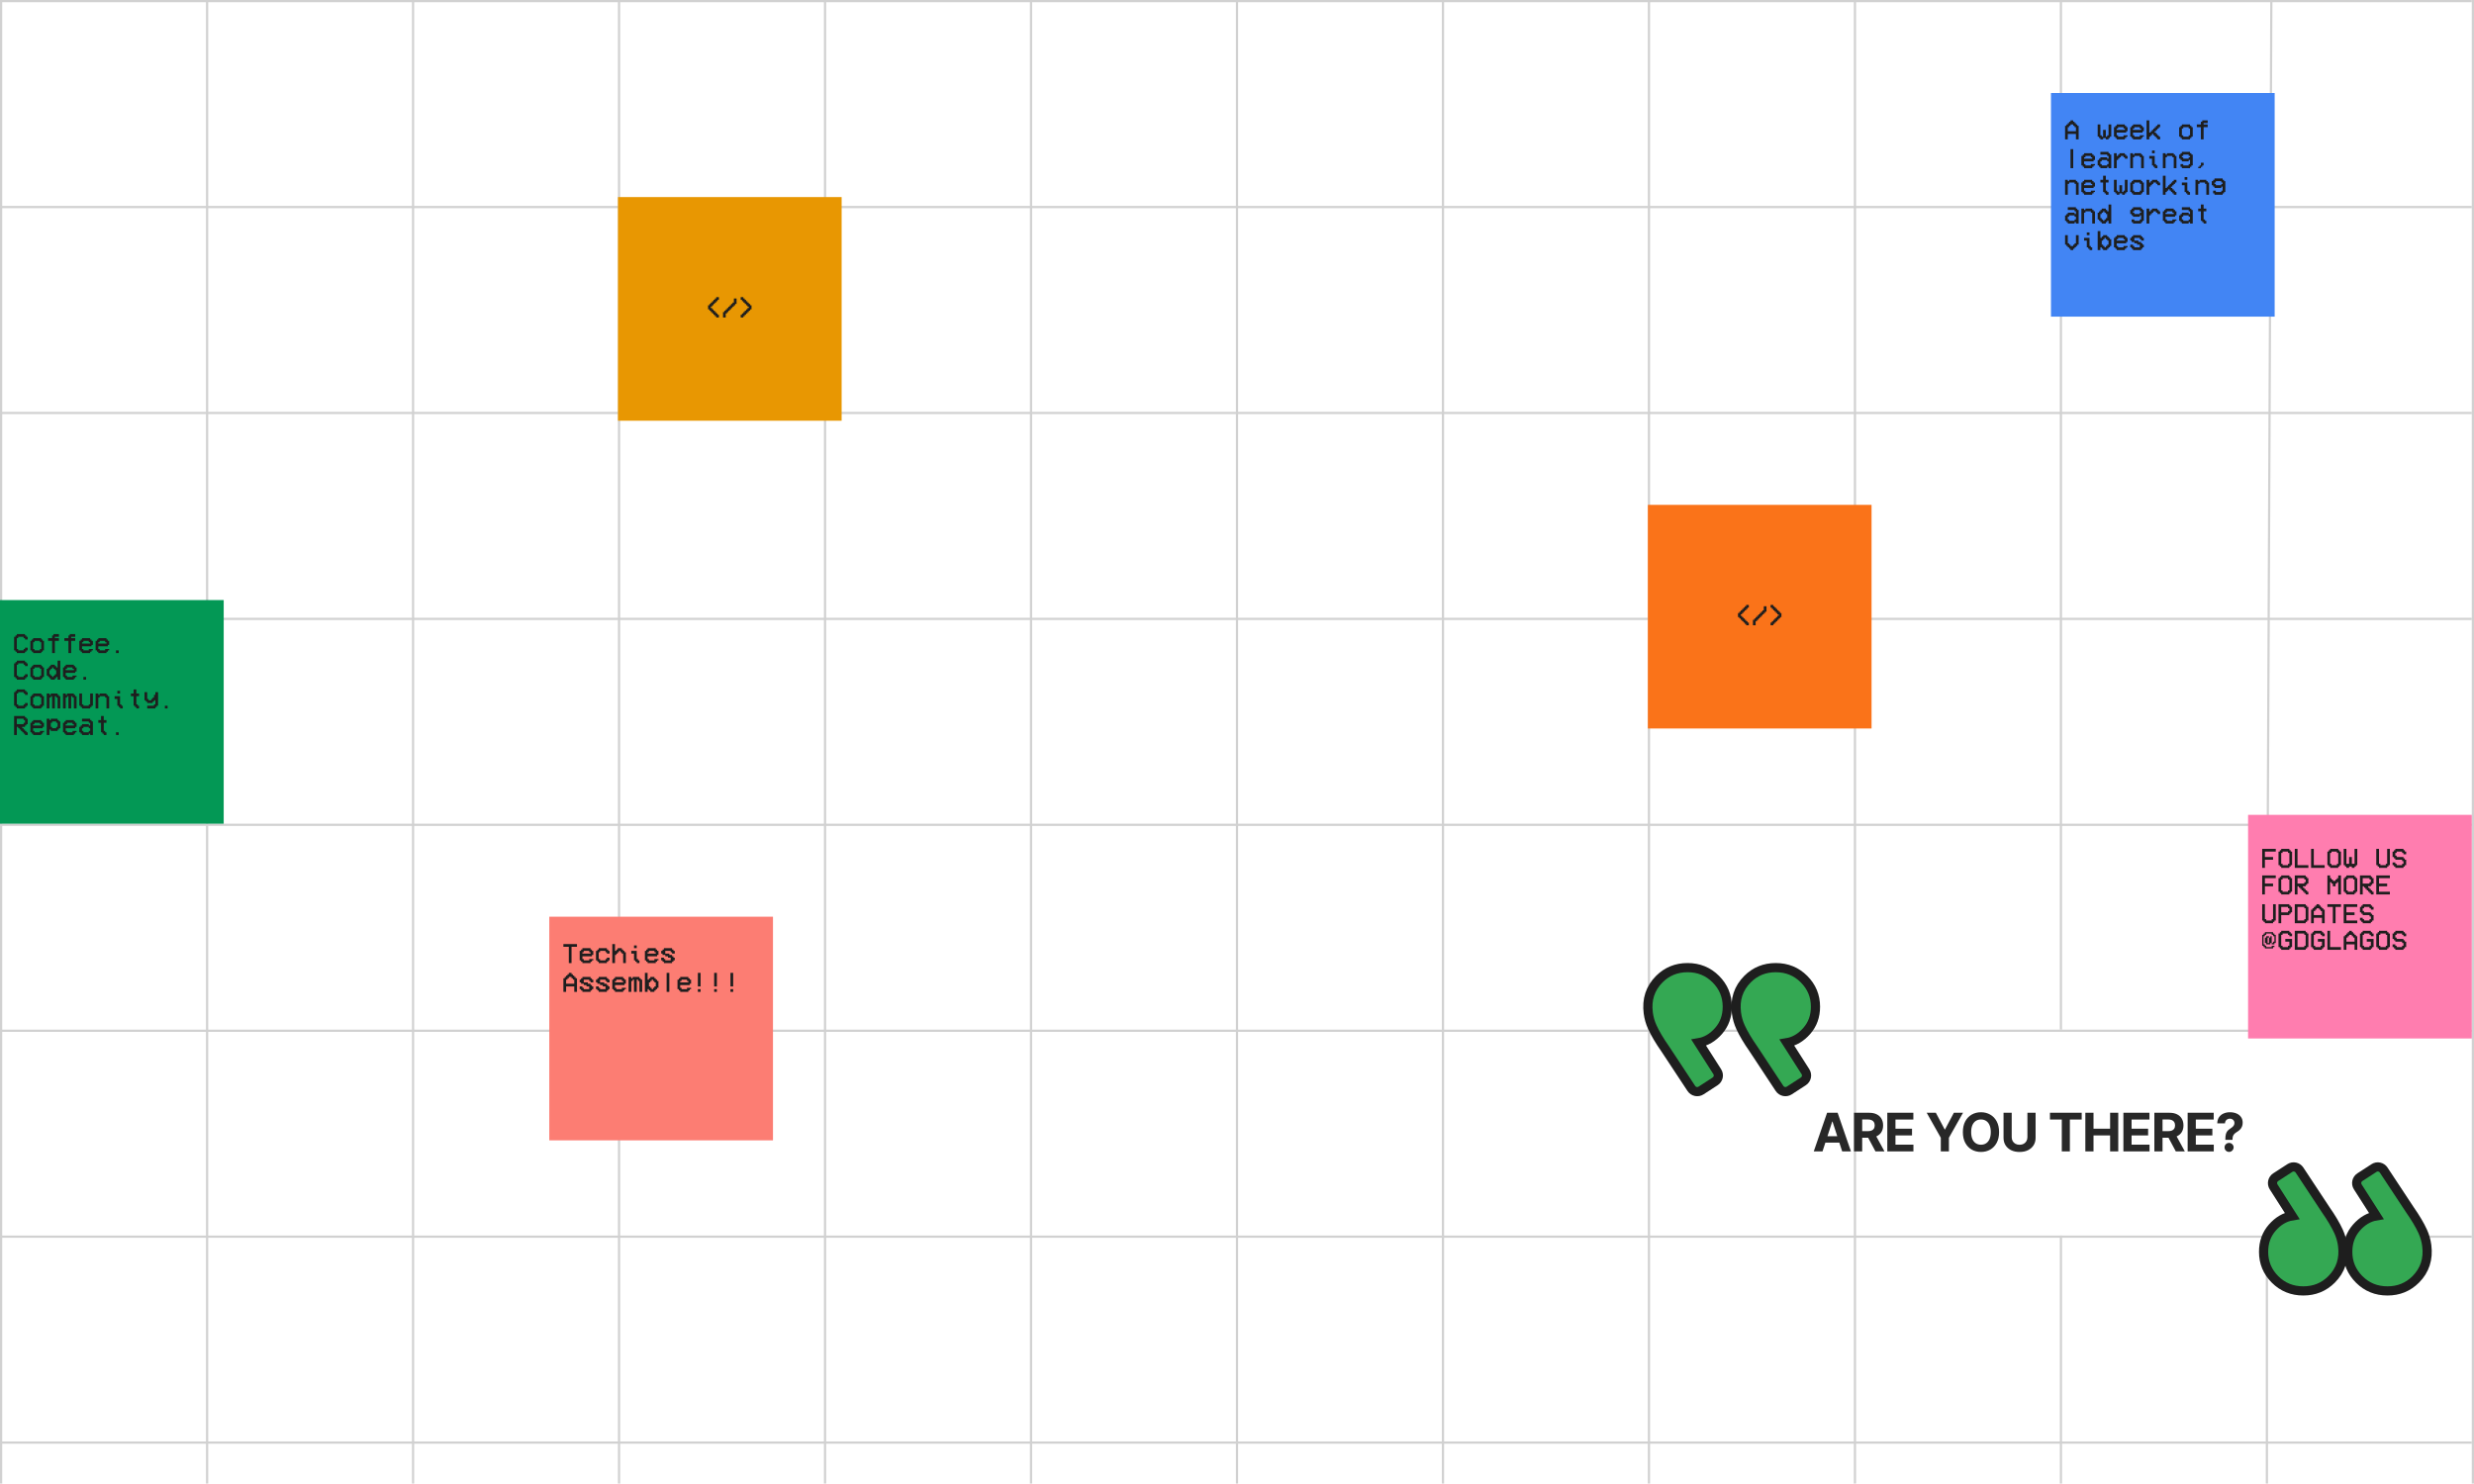 <svg width="1117" height="670" viewBox="0 0 1117 670" fill="none" xmlns="http://www.w3.org/2000/svg">
<line x1="0.5" y1="2.48894e-08" x2="0.5" y2="670" stroke="#D1D1D1"/>
<line x1="93.5" y1="1.91918e-08" x2="93.5" y2="670" stroke="#D1D1D1"/>
<line x1="186.5" y1="1.91918e-08" x2="186.5" y2="670" stroke="#D1D1D1"/>
<line x1="279.5" y1="1.91918e-08" x2="279.5" y2="670" stroke="#D1D1D1"/>
<line x1="372.5" y1="1.91918e-08" x2="372.5" y2="670" stroke="#D1D1D1"/>
<line x1="465.5" y1="1.91918e-08" x2="465.5" y2="670" stroke="#D1D1D1"/>
<line x1="558.5" y1="1.91918e-08" x2="558.5" y2="670" stroke="#D1D1D1"/>
<line x1="651.5" y1="1.91918e-08" x2="651.5" y2="670" stroke="#D1D1D1"/>
<line x1="744.5" y1="1.91918e-08" x2="744.5" y2="670" stroke="#D1D1D1"/>
<line x1="837.5" y1="1.91918e-08" x2="837.5" y2="670" stroke="#D1D1D1"/>
<line x1="930.5" y1="-2.18557e-08" x2="930.5" y2="465" stroke="#D1D1D1"/>
<line x1="930.5" y1="558" x2="930.5" y2="670" stroke="#D1D1D1"/>
<line x1="1025.5" y1="0.002" x2="1023.5" y2="465.002" stroke="#D1D1D1"/>
<line x1="1023.5" y1="558" x2="1023.5" y2="670" stroke="#D1D1D1"/>
<line x1="1116.5" y1="-2.18557e-08" x2="1116.5" y2="670" stroke="#D1D1D1"/>
<line x1="1116" y1="0.5" y2="0.5" stroke="#D1D1D1"/>
<line x1="1116" y1="93.5" y2="93.5" stroke="#D1D1D1"/>
<line x1="1116" y1="186.5" y2="186.5" stroke="#D1D1D1"/>
<line x1="1116" y1="279.5" y2="279.5" stroke="#D1D1D1"/>
<line x1="1116" y1="372.5" y2="372.5" stroke="#D1D1D1"/>
<line x1="1116" y1="465.5" y2="465.5" stroke="#D1D1D1"/>
<line x1="1116" y1="558.5" y2="558.5" stroke="#D1D1D1"/>
<line x1="1116" y1="651.5" y2="651.5" stroke="#D1D1D1"/>
<rect width="101" height="101" transform="translate(1015 368)" fill="#FF7DAF"/>
<path d="M1027.5 383.361V384.587H1022.6V387.04H1026.28V388.267H1022.6V391.946H1021.37V383.361H1027.5ZM1033.02 384.587H1030.57V385.2H1029.96V390.107H1030.57V390.72H1033.02V390.107H1033.64V385.2H1033.02V384.587ZM1029.96 383.974V383.361H1033.64V383.974H1034.25V384.587H1034.86V390.72H1034.25V391.333H1033.64V391.946H1029.96V391.333H1029.34V390.72H1028.73V384.587H1029.34V383.974H1029.96ZM1036.09 391.946V383.361H1037.31V390.72H1042.22V391.946H1036.09ZM1043.45 391.946V383.361H1044.67V390.72H1049.58V391.946H1043.45ZM1055.1 384.587H1052.65V385.2H1052.03V390.107H1052.65V390.72H1055.1V390.107H1055.71V385.2H1055.1V384.587ZM1052.03 383.974V383.361H1055.71V383.974H1056.33V384.587H1056.94V390.72H1056.33V391.333H1055.71V391.946H1052.03V391.333H1051.42V390.72H1050.81V384.587H1051.42V383.974H1052.03ZM1058.17 383.361H1059.39V390.107H1060.62V387.04H1061.85V390.107H1063.07V383.361H1064.3V390.72H1063.69V391.333H1063.07V391.946H1061.85V391.333H1060.62V391.946H1059.39V391.333H1058.78V390.72H1058.17V383.361ZM1073.5 390.72H1072.88V383.361H1074.11V390.107H1074.72V390.72H1077.18V390.107H1077.79V383.361H1079.02V390.72H1078.4V391.333H1077.79V391.946H1074.11V391.333H1073.5V390.72ZM1085.76 384.587H1086.38V385.814H1085.15V385.2H1084.54V384.587H1082.08V385.2H1081.47V386.427H1082.08V387.04H1085.15V387.653H1085.76V388.267H1086.38V390.72H1085.76V391.333H1085.15V391.946H1081.47V391.333H1080.86V390.72H1080.24V389.493H1081.47V390.107H1082.08V390.72H1084.54V390.107H1085.15V388.88H1084.54V388.267H1081.47V387.653H1080.86V387.04H1080.24V384.587H1080.86V383.974H1081.47V383.361H1085.15V383.974H1085.76V384.587ZM1027.5 395.361V396.587H1022.6V399.04H1026.28V400.267H1022.6V403.946H1021.37V395.361H1027.5ZM1033.02 396.587H1030.57V397.2H1029.96V402.107H1030.57V402.72H1033.02V402.107H1033.64V397.2H1033.02V396.587ZM1029.96 395.974V395.361H1033.64V395.974H1034.25V396.587H1034.86V402.72H1034.25V403.333H1033.64V403.946H1029.96V403.333H1029.34V402.72H1028.73V396.587H1029.34V395.974H1029.96ZM1037.31 396.587V399.04H1040.38V398.427H1040.99V397.2H1040.38V396.587H1037.31ZM1037.93 400.267H1037.31V403.946H1036.09V395.361H1040.99V395.974H1041.61V396.587H1042.22V399.04H1041.61V399.653H1040.99V400.267H1039.77V400.88H1040.38V401.493H1040.99V402.107H1041.61V402.72H1042.22V403.946H1040.99V403.333H1040.38V402.72H1039.77V402.107H1039.15V401.493H1038.54V400.88H1037.93V400.267ZM1052.03 403.946H1050.81V395.361H1052.03V396.587H1052.65V397.2H1053.26V397.814H1054.49V397.2H1055.1V396.587H1055.71V395.361H1056.94V403.946H1055.71V398.427H1055.1V399.04H1054.49V400.267H1053.26V399.04H1052.65V398.427H1052.03V403.946ZM1062.46 396.587H1060.01V397.2H1059.39V402.107H1060.01V402.72H1062.46V402.107H1063.07V397.2H1062.46V396.587ZM1059.39 395.974V395.361H1063.07V395.974H1063.69V396.587H1064.3V402.72H1063.69V403.333H1063.07V403.946H1059.39V403.333H1058.78V402.72H1058.17V396.587H1058.78V395.974H1059.39ZM1066.75 396.587V399.04H1069.82V398.427H1070.43V397.2H1069.82V396.587H1066.75ZM1067.36 400.267H1066.75V403.946H1065.52V395.361H1070.43V395.974H1071.04V396.587H1071.66V399.04H1071.04V399.653H1070.43V400.267H1069.2V400.88H1069.82V401.493H1070.43V402.107H1071.04V402.72H1071.66V403.946H1070.43V403.333H1069.82V402.72H1069.2V402.107H1068.59V401.493H1067.98V400.88H1067.36V400.267ZM1079.02 395.361V396.587H1074.11V399.04H1077.79V400.267H1074.11V402.72H1079.02V403.946H1072.88V395.361H1079.02ZM1021.98 415.72H1021.37V408.361H1022.6V415.107H1023.21V415.72H1025.66V415.107H1026.28V408.361H1027.5V415.72H1026.89V416.333H1026.28V416.946H1022.6V416.333H1021.98V415.72ZM1029.96 409.587V412.04H1033.02V411.427H1033.64V410.2H1033.02V409.587H1029.96ZM1029.96 413.267V416.946H1028.73V408.361H1033.64V408.974H1034.25V409.587H1034.86V412.04H1034.25V412.653H1033.64V413.267H1029.96ZM1037.31 409.587V415.72H1040.38V415.107H1040.99V410.2H1040.38V409.587H1037.31ZM1036.09 416.946V408.361H1040.99V408.974H1041.61V409.587H1042.22V415.72H1041.61V416.333H1040.99V416.946H1036.09ZM1044.67 413.267H1048.35V411.427H1047.74V410.814H1047.13V410.2H1045.9V410.814H1045.29V411.427H1044.67V413.267ZM1044.67 416.946H1043.45V410.814H1044.06V410.2H1044.67V409.587H1045.29V408.974H1045.9V408.361H1047.13V408.974H1047.74V409.587H1048.35V410.2H1048.97V410.814H1049.58V416.946H1048.35V414.493H1044.67V416.946ZM1053.26 409.587H1050.81V408.361H1056.94V409.587H1054.49V416.946H1053.26V409.587ZM1064.3 408.361V409.587H1059.39V412.04H1063.07V413.267H1059.39V415.72H1064.3V416.946H1058.17V408.361H1064.3ZM1071.04 409.587H1071.66V410.814H1070.43V410.2H1069.82V409.587H1067.36V410.2H1066.75V411.427H1067.36V412.04H1070.43V412.653H1071.04V413.267H1071.66V415.72H1071.04V416.333H1070.43V416.946H1066.75V416.333H1066.14V415.72H1065.52V414.493H1066.75V415.107H1067.36V415.72H1069.82V415.107H1070.43V413.88H1069.82V413.267H1066.75V412.653H1066.14V412.04H1065.52V409.587H1066.14V408.974H1066.75V408.361H1070.43V408.974H1071.04V409.587ZM1024.44 423.427H1023.82V425.88H1024.44V423.427ZM1025.66 426.493V425.88H1026.28V425.267H1026.89V422.814H1026.28V422.2H1025.66V421.587H1023.21V422.2H1022.6V422.814H1021.98V426.493H1022.6V427.107H1023.21V427.72H1025.66V427.107H1026.89V427.72H1026.28V428.333H1022.6V427.72H1021.98V427.107H1021.37V422.2H1021.98V421.587H1022.6V420.974H1026.28V421.587H1026.89V422.2H1027.5V425.88H1026.89V426.493H1025.66ZM1025.66 425.88H1025.05V426.493H1023.21V425.88H1022.6V423.427H1023.21V422.814H1024.44V423.427H1025.05V422.814H1025.66V425.88ZM1034.25 421.587H1034.86V422.814H1033.64V422.2H1033.02V421.587H1030.57V422.2H1029.96V427.107H1030.57V427.72H1033.02V427.107H1033.64V425.267H1031.8V424.04H1034.86V427.72H1034.25V428.333H1033.64V428.946H1029.96V428.333H1029.34V427.72H1028.73V421.587H1029.34V420.974H1029.96V420.361H1033.64V420.974H1034.25V421.587ZM1037.31 421.587V427.72H1040.38V427.107H1040.99V422.2H1040.38V421.587H1037.31ZM1036.09 428.946V420.361H1040.99V420.974H1041.61V421.587H1042.22V427.72H1041.61V428.333H1040.99V428.946H1036.09ZM1048.97 421.587H1049.58V422.814H1048.35V422.2H1047.74V421.587H1045.29V422.2H1044.67V427.107H1045.29V427.72H1047.74V427.107H1048.35V425.267H1046.51V424.04H1049.58V427.72H1048.97V428.333H1048.35V428.946H1044.67V428.333H1044.06V427.72H1043.45V421.587H1044.06V420.974H1044.67V420.361H1048.35V420.974H1048.97V421.587ZM1050.81 428.946V420.361H1052.03V427.72H1056.94V428.946H1050.81ZM1059.39 425.267H1063.07V423.427H1062.46V422.814H1061.85V422.2H1060.62V422.814H1060.01V423.427H1059.39V425.267ZM1059.39 428.946H1058.17V422.814H1058.78V422.2H1059.39V421.587H1060.01V420.974H1060.62V420.361H1061.85V420.974H1062.46V421.587H1063.07V422.2H1063.69V422.814H1064.3V428.946H1063.07V426.493H1059.39V428.946ZM1071.04 421.587H1071.66V422.814H1070.43V422.2H1069.82V421.587H1067.36V422.2H1066.75V427.107H1067.36V427.72H1069.82V427.107H1070.43V425.267H1068.59V424.04H1071.66V427.72H1071.04V428.333H1070.43V428.946H1066.75V428.333H1066.14V427.72H1065.52V421.587H1066.14V420.974H1066.75V420.361H1070.43V420.974H1071.04V421.587ZM1077.18 421.587H1074.72V422.2H1074.11V427.107H1074.72V427.72H1077.18V427.107H1077.79V422.2H1077.18V421.587ZM1074.11 420.974V420.361H1077.79V420.974H1078.4V421.587H1079.02V427.72H1078.4V428.333H1077.79V428.946H1074.11V428.333H1073.5V427.72H1072.88V421.587H1073.5V420.974H1074.11ZM1085.76 421.587H1086.38V422.814H1085.15V422.2H1084.54V421.587H1082.08V422.2H1081.47V423.427H1082.08V424.04H1085.15V424.653H1085.76V425.267H1086.38V427.72H1085.76V428.333H1085.15V428.946H1081.47V428.333H1080.86V427.72H1080.24V426.493H1081.47V427.107H1082.08V427.72H1084.54V427.107H1085.15V425.88H1084.54V425.267H1081.47V424.653H1080.86V424.04H1080.24V421.587H1080.86V420.974H1081.47V420.361H1085.15V420.974H1085.76V421.587Z" fill="#1E1E1E"/>
<rect width="101" height="101" transform="translate(0 271)" fill="#039855"/>
<path d="M8.209 293.72H10.662V293.107H11.275V292.493H12.502V293.72H11.889V294.333H11.275V294.946H7.596V294.333H6.982V293.72H6.369V287.587H6.982V286.974H7.596V286.361H11.275V286.974H11.889V287.587H12.502V288.814H11.275V288.2H10.662V287.587H8.209V288.2H7.596V293.107H8.209V293.72ZM15.568 293.72H18.021V293.107H18.634V290.04H18.021V289.427H15.568V290.04H14.955V293.107H15.568V293.72ZM14.955 294.946V294.333H14.341V293.72H13.728V289.427H14.341V288.814H14.955V288.2H18.634V288.814H19.248V289.427H19.861V293.72H19.248V294.333H18.634V294.946H14.955ZM24.767 294.946H23.54V289.427H21.701V288.2H23.54V286.974H24.154V286.361H26.607V287.587H24.767V288.2H26.607V289.427H24.767V294.946ZM32.126 294.946H30.9V289.427H29.06V288.2H30.9V286.974H31.513V286.361H33.966V287.587H32.126V288.2H33.966V289.427H32.126V294.946ZM37.032 290.04V290.653H40.712V290.04H40.099V289.427H37.645V290.04H37.032ZM41.938 293.107V293.72H41.325V294.333H40.712V294.946H37.032V294.333H36.419V293.72H35.806V289.427H36.419V288.814H37.032V288.2H40.712V288.814H41.325V289.427H41.938V291.267H41.325V291.88H37.032V293.107H37.645V293.72H40.099V293.107H41.938ZM44.391 290.04V290.653H48.071V290.04H47.458V289.427H45.005V290.04H44.391ZM49.297 293.107V293.72H48.684V294.333H48.071V294.946H44.391V294.333H43.778V293.72H43.165V289.427H43.778V288.814H44.391V288.2H48.071V288.814H48.684V289.427H49.297V291.267H48.684V291.88H44.391V293.107H45.005V293.72H47.458V293.107H49.297ZM53.59 293.72V294.946H52.364V293.72H53.59ZM8.209 305.72H10.662V305.107H11.275V304.493H12.502V305.72H11.889V306.333H11.275V306.946H7.596V306.333H6.982V305.72H6.369V299.587H6.982V298.974H7.596V298.361H11.275V298.974H11.889V299.587H12.502V300.814H11.275V300.2H10.662V299.587H8.209V300.2H7.596V305.107H8.209V305.72ZM15.568 305.72H18.021V305.107H18.634V302.04H18.021V301.427H15.568V302.04H14.955V305.107H15.568V305.72ZM14.955 306.946V306.333H14.341V305.72H13.728V301.427H14.341V300.814H14.955V300.2H18.634V300.814H19.248V301.427H19.861V305.72H19.248V306.333H18.634V306.946H14.955ZM25.994 301.427V298.361H27.22V306.946H25.994V305.72H25.38V306.333H24.767V306.946H22.927V306.333H22.314V305.72H21.701V305.107H21.087V302.04H21.701V301.427H22.314V300.814H22.927V300.2H24.767V300.814H25.38V301.427H25.994ZM22.927 305.107H23.54V305.72H24.154V305.107H24.767V304.493H25.38V302.653H24.767V302.04H24.154V301.427H23.54V302.04H22.927V302.653H22.314V304.493H22.927V305.107ZM29.673 302.04V302.653H33.353V302.04H32.739V301.427H30.286V302.04H29.673ZM34.579 305.107V305.72H33.966V306.333H33.353V306.946H29.673V306.333H29.06V305.72H28.447V301.427H29.06V300.814H29.673V300.2H33.353V300.814H33.966V301.427H34.579V303.267H33.966V303.88H29.673V305.107H30.286V305.72H32.739V305.107H34.579ZM38.872 305.72V306.946H37.645V305.72H38.872ZM8.209 318.72H10.662V318.107H11.275V317.493H12.502V318.72H11.889V319.333H11.275V319.946H7.596V319.333H6.982V318.72H6.369V312.587H6.982V311.974H7.596V311.361H11.275V311.974H11.889V312.587H12.502V313.814H11.275V313.2H10.662V312.587H8.209V313.2H7.596V318.107H8.209V318.72ZM15.568 318.72H18.021V318.107H18.634V315.04H18.021V314.427H15.568V315.04H14.955V318.107H15.568V318.72ZM14.955 319.946V319.333H14.341V318.72H13.728V314.427H14.341V313.814H14.955V313.2H18.634V313.814H19.248V314.427H19.861V318.72H19.248V319.333H18.634V319.946H14.955ZM22.314 315.04V319.946H21.087V313.2H22.314V313.814H22.927V313.2H25.994V313.814H26.607V314.427H27.22V319.946H25.994V315.04H25.38V314.427H24.767V319.946H23.54V314.427H22.927V315.04H22.314ZM29.673 315.04V319.946H28.447V313.2H29.673V313.814H30.286V313.2H33.353V313.814H33.966V314.427H34.579V319.946H33.353V315.04H32.739V314.427H32.126V319.946H30.9V314.427H30.286V315.04H29.673ZM35.806 313.2H37.032V318.107H37.645V318.72H40.099V318.107H40.712V313.2H41.938V318.72H41.325V319.333H40.712V319.946H37.032V319.333H36.419V318.72H35.806V313.2ZM44.391 315.04V319.946H43.165V313.2H44.391V313.814H45.005V313.2H48.071V313.814H48.684V314.427H49.297V319.946H48.071V315.04H47.458V314.427H45.005V315.04H44.391ZM54.203 311.974V313.2H52.977V311.974H54.203ZM54.817 318.72H55.43V319.946H54.203V319.333H53.59V318.72H52.977V315.653H51.75V314.427H54.203V318.107H54.817V318.72ZM62.176 318.72H62.789V319.946H61.563V319.333H60.949V318.72H60.336V314.427H59.11V313.2H60.336V311.361H61.563V313.2H62.789V314.427H61.563V318.107H62.176V318.72ZM66.469 319.946V318.72H69.535V318.107H70.148V316.267H69.535V316.88H68.922V317.493H66.469V316.88H65.855V316.267H65.242V312.587H66.469V315.653H67.082V316.267H68.308V315.653H68.922V315.04H69.535V313.814H70.148V312.587H71.375V318.72H70.761V319.333H70.148V319.946H66.469ZM75.668 318.72V319.946H74.441V318.72H75.668ZM7.596 324.587V327.04H10.662V326.427H11.275V325.2H10.662V324.587H7.596ZM8.209 328.267H7.596V331.946H6.369V323.361H11.275V323.974H11.889V324.587H12.502V327.04H11.889V327.653H11.275V328.267H10.049V328.88H10.662V329.493H11.275V330.107H11.889V330.72H12.502V331.946H11.275V331.333H10.662V330.72H10.049V330.107H9.435V329.493H8.822V328.88H8.209V328.267ZM14.955 327.04V327.653H18.634V327.04H18.021V326.427H15.568V327.04H14.955ZM19.861 330.107V330.72H19.248V331.333H18.634V331.946H14.955V331.333H14.341V330.72H13.728V326.427H14.341V325.814H14.955V325.2H18.634V325.814H19.248V326.427H19.861V328.267H19.248V328.88H14.955V330.107H15.568V330.72H18.021V330.107H19.861ZM25.994 326.427H25.38V325.814H23.54V326.427H22.927V328.267H23.54V328.88H25.38V328.267H25.994V326.427ZM22.314 329.493V331.946H21.087V324.587H22.314V325.2H22.927V324.587H25.994V325.2H26.607V325.814H27.22V328.88H26.607V329.493H25.994V330.107H22.927V329.493H22.314ZM29.673 327.04V327.653H33.353V327.04H32.739V326.427H30.286V327.04H29.673ZM34.579 330.107V330.72H33.966V331.333H33.353V331.946H29.673V331.333H29.06V330.72H28.447V326.427H29.06V325.814H29.673V325.2H33.353V325.814H33.966V326.427H34.579V328.267H33.966V328.88H29.673V330.107H30.286V330.72H32.739V330.107H34.579ZM37.645 330.72H40.099V330.107H40.712V328.88H40.099V328.267H37.645V328.88H37.032V330.107H37.645V330.72ZM37.032 331.946V331.333H36.419V330.72H35.806V328.267H36.419V327.653H37.032V327.04H40.099V327.653H40.712V326.427H40.099V325.814H37.032V324.587H40.712V325.2H41.325V325.814H41.938V331.946H40.712V331.333H40.099V331.946H37.032ZM47.458 330.72H48.071V331.946H46.844V331.333H46.231V330.72H45.618V326.427H44.391V325.2H45.618V323.361H46.844V325.2H48.071V326.427H46.844V330.107H47.458V330.72ZM53.59 330.72V331.946H52.364V330.72H53.59Z" fill="#1E1E1E"/>
<rect width="101" height="101" transform="translate(279 89)" fill="#E89702"/>
<path d="M322.754 142.773V142.16H322.141V141.547H321.528V140.934H320.914V140.32H320.301V139.707H319.688V137.867H320.301V137.254H320.914V136.641H321.528V136.028H322.141V135.414H322.754V134.801H323.367V134.188H324.594V135.414H323.981V136.028H323.367V136.641H322.754V137.254H322.141V137.867H321.528V138.481H320.914V139.094H321.528V139.707H322.141V140.32H322.754V140.934H323.367V141.547H323.981V142.16H324.594V143.387H323.367V142.773H322.754ZM331.34 134.801H332.566V137.254H331.953V137.867H331.34V138.481H330.727V139.094H330.113V139.707H329.5V140.32H328.887V140.934H328.273V141.547H327.66V143.387H326.434V140.934H327.047V140.32H327.66V139.707H328.273V139.094H328.887V138.481H329.5V137.867H330.113V137.254H330.727V136.641H331.34V134.801ZM335.633 142.773V143.387H334.406V142.16H335.019V141.547H335.633V140.934H336.246V140.32H336.859V139.707H337.472V139.094H338.086V138.481H337.472V137.867H336.859V137.254H336.246V136.641H335.633V136.028H335.019V135.414H334.406V134.188H335.633V134.801H336.246V135.414H336.859V136.028H337.472V136.641H338.086V137.254H338.699V137.867H339.312V139.707H338.699V140.32H338.086V140.934H337.472V141.547H336.859V142.16H336.246V142.773H335.633Z" fill="#1E1E1E"/>
<rect width="101" height="101" transform="translate(744 228)" fill="#FA7319"/>
<path d="M787.754 281.773V281.16H787.141V280.547H786.528V279.934H785.914V279.32H785.301V278.707H784.688V276.867H785.301V276.254H785.914V275.641H786.528V275.028H787.141V274.414H787.754V273.801H788.367V273.188H789.594V274.414H788.981V275.028H788.367V275.641H787.754V276.254H787.141V276.867H786.528V277.481H785.914V278.094H786.528V278.707H787.141V279.32H787.754V279.934H788.367V280.547H788.981V281.16H789.594V282.387H788.367V281.773H787.754ZM796.34 273.801H797.566V276.254H796.953V276.867H796.34V277.481H795.727V278.094H795.113V278.707H794.5V279.32H793.887V279.934H793.273V280.547H792.66V282.387H791.434V279.934H792.047V279.32H792.66V278.707H793.273V278.094H793.887V277.481H794.5V276.867H795.113V276.254H795.727V275.641H796.34V273.801ZM800.633 281.773V282.387H799.406V281.16H800.019V280.547H800.633V279.934H801.246V279.32H801.859V278.707H802.472V278.094H803.086V277.481H802.472V276.867H801.859V276.254H801.246V275.641H800.633V275.028H800.019V274.414H799.406V273.188H800.633V273.801H801.246V274.414H801.859V275.028H802.472V275.641H803.086V276.254H803.699V276.867H804.312V278.707H803.699V279.32H803.086V279.934H802.472V280.547H801.859V281.16H801.246V281.773H800.633Z" fill="#1E1E1E"/>
<rect width="101" height="101" transform="translate(248 414)" fill="#FC7D73"/>
<path d="M256.822 427.587H254.369V426.361H260.502V427.587H258.049V434.946H256.822V427.587ZM262.955 430.04V430.653H266.634V430.04H266.021V429.427H263.568V430.04H262.955ZM267.861 433.107V433.72H267.248V434.333H266.634V434.946H262.955V434.333H262.342V433.72H261.728V429.427H262.342V428.814H262.955V428.2H266.634V428.814H267.248V429.427H267.861V431.267H267.248V431.88H262.955V433.107H263.568V433.72H266.021V433.107H267.861ZM273.993 433.107V432.493H275.22V433.72H274.607V434.333H273.993V434.946H270.314V434.333H269.701V433.72H269.087V429.427H269.701V428.814H270.314V428.2H273.993V428.814H274.607V429.427H275.22V430.653H273.993V430.04H273.38V429.427H270.927V430.04H270.314V433.107H270.927V433.72H273.38V433.107H273.993ZM277.673 431.267V434.946H276.447V426.361H277.673V429.427H278.286V428.814H278.9V428.2H280.739V428.814H281.353V429.427H281.966V430.04H282.579V434.946H281.353V430.653H280.739V430.04H280.126V429.427H279.513V430.04H278.9V430.653H278.286V431.267H277.673ZM287.485 426.974V428.2H286.259V426.974H287.485ZM288.098 433.72H288.712V434.946H287.485V434.333H286.872V433.72H286.259V430.653H285.032V429.427H287.485V433.107H288.098V433.72ZM292.391 430.04V430.653H296.071V430.04H295.458V429.427H293.005V430.04H292.391ZM297.297 433.107V433.72H296.684V434.333H296.071V434.946H292.391V434.333H291.778V433.72H291.165V429.427H291.778V428.814H292.391V428.2H296.071V428.814H296.684V429.427H297.297V431.267H296.684V431.88H292.391V433.107H293.005V433.72H295.458V433.107H297.297ZM299.137 433.72H298.524V432.493H299.75V433.107H300.364V433.72H302.817V432.493H301.59V431.88H300.364V431.267H299.137V430.653H298.524V429.427H299.137V428.814H299.75V428.2H303.43V428.814H304.043V429.427H304.657V430.653H303.43V430.04H302.817V429.427H300.364V430.653H302.203V431.267H303.43V431.88H304.043V432.493H304.657V433.72H304.043V434.333H303.43V434.946H299.75V434.333H299.137V433.72ZM255.596 444.267H259.275V442.427H258.662V441.814H258.049V441.2H256.822V441.814H256.209V442.427H255.596V444.267ZM255.596 447.946H254.369V441.814H254.982V441.2H255.596V440.587H256.209V439.974H256.822V439.361H258.049V439.974H258.662V440.587H259.275V441.2H259.888V441.814H260.502V447.946H259.275V445.493H255.596V447.946ZM262.342 446.72H261.728V445.493H262.955V446.107H263.568V446.72H266.021V445.493H264.795V444.88H263.568V444.267H262.342V443.653H261.728V442.427H262.342V441.814H262.955V441.2H266.634V441.814H267.248V442.427H267.861V443.653H266.634V443.04H266.021V442.427H263.568V443.653H265.408V444.267H266.634V444.88H267.248V445.493H267.861V446.72H267.248V447.333H266.634V447.946H262.955V447.333H262.342V446.72ZM269.701 446.72H269.087V445.493H270.314V446.107H270.927V446.72H273.38V445.493H272.154V444.88H270.927V444.267H269.701V443.653H269.087V442.427H269.701V441.814H270.314V441.2H273.993V441.814H274.607V442.427H275.22V443.653H273.993V443.04H273.38V442.427H270.927V443.653H272.767V444.267H273.993V444.88H274.607V445.493H275.22V446.72H274.607V447.333H273.993V447.946H270.314V447.333H269.701V446.72ZM277.673 443.04V443.653H281.353V443.04H280.739V442.427H278.286V443.04H277.673ZM282.579 446.107V446.72H281.966V447.333H281.353V447.946H277.673V447.333H277.06V446.72H276.447V442.427H277.06V441.814H277.673V441.2H281.353V441.814H281.966V442.427H282.579V444.267H281.966V444.88H277.673V446.107H278.286V446.72H280.739V446.107H282.579ZM285.032 443.04V447.946H283.806V441.2H285.032V441.814H285.645V441.2H288.712V441.814H289.325V442.427H289.938V447.946H288.712V443.04H288.098V442.427H287.485V447.946H286.259V442.427H285.645V443.04H285.032ZM294.231 446.72H294.844V446.107H295.458V445.493H296.071V443.653H295.458V443.04H294.844V442.427H294.231V443.04H293.618V443.653H293.005V445.493H293.618V446.107H294.231V446.72ZM292.391 446.72V447.946H291.165V439.361H292.391V442.427H293.005V441.814H293.618V441.2H295.458V441.814H296.071V442.427H296.684V443.04H297.297V446.107H296.684V446.72H296.071V447.333H295.458V447.946H293.618V447.333H293.005V446.72H292.391ZM302.203 439.361V447.946H300.977V439.361H302.203ZM307.11 443.04V443.653H310.789V443.04H310.176V442.427H307.723V443.04H307.11ZM312.016 446.107V446.72H311.402V447.333H310.789V447.946H307.11V447.333H306.496V446.72H305.883V442.427H306.496V441.814H307.11V441.2H310.789V441.814H311.402V442.427H312.016V444.267H311.402V444.88H307.11V446.107H307.723V446.72H310.176V446.107H312.016ZM316.308 446.72V447.946H315.082V446.72H316.308ZM316.308 445.493H315.082V439.361H316.308V445.493ZM323.668 446.72V447.946H322.441V446.72H323.668ZM323.668 445.493H322.441V439.361H323.668V445.493ZM331.027 446.72V447.946H329.8V446.72H331.027ZM331.027 445.493H329.8V439.361H331.027V445.493Z" fill="#1E1E1E"/>
<rect width="101" height="101" transform="translate(926 42)" fill="#4285F4"/>
<path d="M933.597 59.267H937.276V57.427H936.663V56.814H936.05V56.2H934.823V56.814H934.21V57.427H933.597V59.267ZM933.597 62.946H932.37V56.814H932.983V56.2H933.597V55.587H934.21V54.974H934.823V54.361H936.05V54.974H936.663V55.587H937.276V56.2H937.889V56.814H938.503V62.946H937.276V60.493H933.597V62.946ZM947.088 56.2H948.315V61.106H948.928V61.72H949.541V58.654H950.768V61.72H951.381V61.106H951.994V56.2H953.221V61.72H952.608V62.333H951.994V62.946H950.768V62.333H949.541V62.946H948.315V62.333H947.702V61.72H947.088V56.2ZM955.674 58.04V58.654H959.354V58.04H958.74V57.427H956.287V58.04H955.674ZM960.58 61.106V61.72H959.967V62.333H959.354V62.946H955.674V62.333H955.061V61.72H954.447V57.427H955.061V56.814H955.674V56.2H959.354V56.814H959.967V57.427H960.58V59.267H959.967V59.88H955.674V61.106H956.287V61.72H958.74V61.106H960.58ZM963.033 58.04V58.654H966.713V58.04H966.099V57.427H963.646V58.04H963.033ZM967.939 61.106V61.72H967.326V62.333H966.713V62.946H963.033V62.333H962.42V61.72H961.807V57.427H962.42V56.814H963.033V56.2H966.713V56.814H967.326V57.427H967.939V59.267H967.326V59.88H963.033V61.106H963.646V61.72H966.099V61.106H967.939ZM970.392 61.72V62.946H969.166V54.361H970.392V59.88H971.006V59.267H971.619V58.654H972.232V58.04H972.845V57.427H973.459V56.814H974.072V56.2H975.298V57.427H974.685V58.04H974.072V58.654H973.459V59.267H972.845V59.88H973.459V60.493H974.072V61.106H974.685V61.72H975.298V62.946H974.072V62.333H973.459V61.72H972.845V61.106H972.232V60.493H971.619V61.106H971.006V61.72H970.392ZM985.724 61.72H988.177V61.106H988.79V58.04H988.177V57.427H985.724V58.04H985.111V61.106H985.724V61.72ZM985.111 62.946V62.333H984.497V61.72H983.884V57.427H984.497V56.814H985.111V56.2H988.79V56.814H989.403V57.427H990.017V61.72H989.403V62.333H988.79V62.946H985.111ZM994.923 62.946H993.696V57.427H991.856V56.2H993.696V54.974H994.309V54.361H996.763V55.587H994.923V56.2H996.763V57.427H994.923V62.946ZM936.05 67.361V75.946H934.823V67.361H936.05ZM940.956 71.04V71.653H944.635V71.04H944.022V70.427H941.569V71.04H940.956ZM945.862 74.106V74.72H945.249V75.333H944.635V75.946H940.956V75.333H940.342V74.72H939.729V70.427H940.342V69.814H940.956V69.2H944.635V69.814H945.249V70.427H945.862V72.267H945.249V72.88H940.956V74.106H941.569V74.72H944.022V74.106H945.862ZM948.928 74.72H951.381V74.106H951.994V72.88H951.381V72.267H948.928V72.88H948.315V74.106H948.928V74.72ZM948.315 75.946V75.333H947.702V74.72H947.088V72.267H947.702V71.653H948.315V71.04H951.381V71.653H951.994V70.427H951.381V69.814H948.315V68.587H951.994V69.2H952.608V69.814H953.221V75.946H951.994V75.333H951.381V75.946H948.315ZM955.674 72.267V75.946H954.447V69.2H955.674V70.427H956.287V69.814H956.901V69.2H959.354V69.814H959.967V70.427H960.58V71.653H959.354V71.04H958.74V70.427H957.514V71.04H956.901V71.653H956.287V72.267H955.674ZM963.033 71.04V75.946H961.807V69.2H963.033V69.814H963.646V69.2H966.713V69.814H967.326V70.427H967.939V75.946H966.713V71.04H966.099V70.427H963.646V71.04H963.033ZM972.845 67.974V69.2H971.619V67.974H972.845ZM973.459 74.72H974.072V75.946H972.845V75.333H972.232V74.72H971.619V71.653H970.392V70.427H972.845V74.106H973.459V74.72ZM977.751 71.04V75.946H976.525V69.2H977.751V69.814H978.365V69.2H981.431V69.814H982.044V70.427H982.657V75.946H981.431V71.04H980.818V70.427H978.365V71.04H977.751ZM988.79 71.04V70.427H988.177V69.814H985.724V70.427H985.111V71.04H985.724V71.653H988.177V71.04H988.79ZM985.111 75.333H984.497V74.106H985.724V74.72H988.177V74.106H988.79V72.267H988.177V72.88H985.111V72.267H984.497V71.653H983.884V69.814H984.497V69.2H985.111V68.587H988.79V69.2H989.403V69.814H990.017V74.72H989.403V75.333H988.79V75.946H985.111V75.333ZM993.696 74.72V73.493H994.923V74.72H994.309V75.333H993.696V75.946H992.47V75.333H993.083V74.72H993.696ZM933.597 83.04V87.946H932.37V81.2H933.597V81.814H934.21V81.2H937.276V81.814H937.889V82.427H938.503V87.946H937.276V83.04H936.663V82.427H934.21V83.04H933.597ZM940.956 83.04V83.653H944.635V83.04H944.022V82.427H941.569V83.04H940.956ZM945.862 86.106V86.72H945.249V87.333H944.635V87.946H940.956V87.333H940.342V86.72H939.729V82.427H940.342V81.814H940.956V81.2H944.635V81.814H945.249V82.427H945.862V84.267H945.249V84.88H940.956V86.106H941.569V86.72H944.022V86.106H945.862ZM951.381 86.72H951.994V87.946H950.768V87.333H950.155V86.72H949.541V82.427H948.315V81.2H949.541V79.361H950.768V81.2H951.994V82.427H950.768V86.106H951.381V86.72ZM954.447 81.2H955.674V86.106H956.287V86.72H956.901V83.653H958.127V86.72H958.74V86.106H959.354V81.2H960.58V86.72H959.967V87.333H959.354V87.946H958.127V87.333H956.901V87.946H955.674V87.333H955.061V86.72H954.447V81.2ZM963.646 86.72H966.099V86.106H966.713V83.04H966.099V82.427H963.646V83.04H963.033V86.106H963.646V86.72ZM963.033 87.946V87.333H962.42V86.72H961.807V82.427H962.42V81.814H963.033V81.2H966.713V81.814H967.326V82.427H967.939V86.72H967.326V87.333H966.713V87.946H963.033ZM970.392 84.267V87.946H969.166V81.2H970.392V82.427H971.006V81.814H971.619V81.2H974.072V81.814H974.685V82.427H975.298V83.653H974.072V83.04H973.459V82.427H972.232V83.04H971.619V83.653H971.006V84.267H970.392ZM977.751 86.72V87.946H976.525V79.361H977.751V84.88H978.365V84.267H978.978V83.653H979.591V83.04H980.204V82.427H980.818V81.814H981.431V81.2H982.657V82.427H982.044V83.04H981.431V83.653H980.818V84.267H980.204V84.88H980.818V85.493H981.431V86.106H982.044V86.72H982.657V87.946H981.431V87.333H980.818V86.72H980.204V86.106H979.591V85.493H978.978V86.106H978.365V86.72H977.751ZM987.564 79.974V81.2H986.337V79.974H987.564ZM988.177 86.72H988.79V87.946H987.564V87.333H986.95V86.72H986.337V83.653H985.111V82.427H987.564V86.106H988.177V86.72ZM992.47 83.04V87.946H991.243V81.2H992.47V81.814H993.083V81.2H996.149V81.814H996.763V82.427H997.376V87.946H996.149V83.04H995.536V82.427H993.083V83.04H992.47ZM1003.51 83.04V82.427H1002.9V81.814H1000.44V82.427H999.829V83.04H1000.44V83.653H1002.9V83.04H1003.51ZM999.829 87.333H999.216V86.106H1000.44V86.72H1002.9V86.106H1003.51V84.267H1002.9V84.88H999.829V84.267H999.216V83.653H998.602V81.814H999.216V81.2H999.829V80.587H1003.51V81.2H1004.12V81.814H1004.73V86.72H1004.12V87.333H1003.51V87.946H999.829V87.333ZM934.21 99.72H936.663V99.106H937.276V97.88H936.663V97.267H934.21V97.88H933.597V99.106H934.21V99.72ZM933.597 100.946V100.333H932.983V99.72H932.37V97.267H932.983V96.653H933.597V96.04H936.663V96.653H937.276V95.427H936.663V94.814H933.597V93.587H937.276V94.2H937.889V94.814H938.503V100.946H937.276V100.333H936.663V100.946H933.597ZM940.956 96.04V100.946H939.729V94.2H940.956V94.814H941.569V94.2H944.635V94.814H945.249V95.427H945.862V100.946H944.635V96.04H944.022V95.427H941.569V96.04H940.956ZM951.994 95.427V92.361H953.221V100.946H951.994V99.72H951.381V100.333H950.768V100.946H948.928V100.333H948.315V99.72H947.702V99.106H947.088V96.04H947.702V95.427H948.315V94.814H948.928V94.2H950.768V94.814H951.381V95.427H951.994ZM948.928 99.106H949.541V99.72H950.155V99.106H950.768V98.493H951.381V96.653H950.768V96.04H950.155V95.427H949.541V96.04H948.928V96.653H948.315V98.493H948.928V99.106ZM966.713 96.04V95.427H966.099V94.814H963.646V95.427H963.033V96.04H963.646V96.653H966.099V96.04H966.713ZM963.033 100.333H962.42V99.106H963.646V99.72H966.099V99.106H966.713V97.267H966.099V97.88H963.033V97.267H962.42V96.653H961.807V94.814H962.42V94.2H963.033V93.587H966.713V94.2H967.326V94.814H967.939V99.72H967.326V100.333H966.713V100.946H963.033V100.333ZM970.392 97.267V100.946H969.166V94.2H970.392V95.427H971.006V94.814H971.619V94.2H974.072V94.814H974.685V95.427H975.298V96.653H974.072V96.04H973.459V95.427H972.232V96.04H971.619V96.653H971.006V97.267H970.392ZM977.751 96.04V96.653H981.431V96.04H980.818V95.427H978.365V96.04H977.751ZM982.657 99.106V99.72H982.044V100.333H981.431V100.946H977.751V100.333H977.138V99.72H976.525V95.427H977.138V94.814H977.751V94.2H981.431V94.814H982.044V95.427H982.657V97.267H982.044V97.88H977.751V99.106H978.365V99.72H980.818V99.106H982.657ZM985.724 99.72H988.177V99.106H988.79V97.88H988.177V97.267H985.724V97.88H985.111V99.106H985.724V99.72ZM985.111 100.946V100.333H984.497V99.72H983.884V97.267H984.497V96.653H985.111V96.04H988.177V96.653H988.79V95.427H988.177V94.814H985.111V93.587H988.79V94.2H989.403V94.814H990.017V100.946H988.79V100.333H988.177V100.946H985.111ZM995.536 99.72H996.149V100.946H994.923V100.333H994.309V99.72H993.696V95.427H992.47V94.2H993.696V92.361H994.923V94.2H996.149V95.427H994.923V99.106H995.536V99.72ZM932.37 106.2H933.597V109.88H934.21V110.493H934.823V111.107H936.05V110.493H936.663V109.88H937.276V106.2H938.503V110.493H937.889V111.107H937.276V111.72H936.663V112.333H936.05V112.946H934.823V112.333H934.21V111.72H933.597V111.107H932.983V110.493H932.37V106.2ZM943.409 104.974V106.2H942.182V104.974H943.409ZM944.022 111.72H944.635V112.946H943.409V112.333H942.796V111.72H942.182V108.653H940.956V107.427H943.409V111.107H944.022V111.72ZM950.155 111.72H950.768V111.107H951.381V110.493H951.994V108.653H951.381V108.04H950.768V107.427H950.155V108.04H949.541V108.653H948.928V110.493H949.541V111.107H950.155V111.72ZM948.315 111.72V112.946H947.088V104.361H948.315V107.427H948.928V106.814H949.541V106.2H951.381V106.814H951.994V107.427H952.608V108.04H953.221V111.107H952.608V111.72H951.994V112.333H951.381V112.946H949.541V112.333H948.928V111.72H948.315ZM955.674 108.04V108.653H959.354V108.04H958.74V107.427H956.287V108.04H955.674ZM960.58 111.107V111.72H959.967V112.333H959.354V112.946H955.674V112.333H955.061V111.72H954.447V107.427H955.061V106.814H955.674V106.2H959.354V106.814H959.967V107.427H960.58V109.267H959.967V109.88H955.674V111.107H956.287V111.72H958.74V111.107H960.58ZM962.42 111.72H961.807V110.493H963.033V111.107H963.646V111.72H966.099V110.493H964.873V109.88H963.646V109.267H962.42V108.653H961.807V107.427H962.42V106.814H963.033V106.2H966.713V106.814H967.326V107.427H967.939V108.653H966.713V108.04H966.099V107.427H963.646V108.653H965.486V109.267H966.713V109.88H967.326V110.493H967.939V111.72H967.326V112.333H966.713V112.946H963.033V112.333H962.42V111.72Z" fill="#1E1E1E"/>
<path d="M822.854 520H818.899L824.925 502.545H829.681L835.698 520H831.743L827.371 506.534H827.235L822.854 520ZM822.607 513.139H831.948V516.02H822.607V513.139ZM837.079 520V502.545H843.965C845.283 502.545 846.408 502.781 847.34 503.253C848.277 503.719 848.991 504.381 849.479 505.239C849.973 506.091 850.221 507.094 850.221 508.247C850.221 509.406 849.971 510.403 849.471 511.239C848.971 512.068 848.246 512.705 847.297 513.148C846.354 513.591 845.212 513.812 843.871 513.812H839.26V510.847H843.275C843.979 510.847 844.564 510.75 845.03 510.557C845.496 510.364 845.843 510.074 846.07 509.688C846.303 509.301 846.42 508.821 846.42 508.247C846.42 507.668 846.303 507.179 846.07 506.781C845.843 506.384 845.493 506.082 845.022 505.878C844.556 505.668 843.968 505.562 843.258 505.562H840.769V520H837.079ZM846.505 512.057L850.843 520H846.769L842.525 512.057H846.505ZM852.109 520V502.545H863.87V505.588H855.799V509.747H863.265V512.79H855.799V516.957H863.904V520H852.109ZM869.896 502.545H874.029L878.01 510.062H878.18L882.16 502.545H886.294L879.927 513.83V520H876.262V513.83L869.896 502.545ZM902.574 511.273C902.574 513.176 902.214 514.795 901.492 516.131C900.776 517.466 899.799 518.486 898.56 519.19C897.327 519.889 895.941 520.239 894.401 520.239C892.85 520.239 891.458 519.886 890.225 519.182C888.992 518.477 888.018 517.457 887.302 516.122C886.586 514.787 886.228 513.17 886.228 511.273C886.228 509.369 886.586 507.75 887.302 506.415C888.018 505.08 888.992 504.062 890.225 503.364C891.458 502.659 892.85 502.307 894.401 502.307C895.941 502.307 897.327 502.659 898.56 503.364C899.799 504.062 900.776 505.08 901.492 506.415C902.214 507.75 902.574 509.369 902.574 511.273ZM898.833 511.273C898.833 510.04 898.648 509 898.279 508.153C897.915 507.307 897.401 506.665 896.736 506.227C896.071 505.79 895.293 505.571 894.401 505.571C893.509 505.571 892.731 505.79 892.066 506.227C891.401 506.665 890.884 507.307 890.515 508.153C890.151 509 889.969 510.04 889.969 511.273C889.969 512.506 890.151 513.545 890.515 514.392C890.884 515.239 891.401 515.881 892.066 516.318C892.731 516.756 893.509 516.974 894.401 516.974C895.293 516.974 896.071 516.756 896.736 516.318C897.401 515.881 897.915 515.239 898.279 514.392C898.648 513.545 898.833 512.506 898.833 511.273ZM915.369 502.545H919.06V513.881C919.06 515.153 918.756 516.267 918.148 517.222C917.545 518.176 916.702 518.92 915.616 519.455C914.531 519.983 913.267 520.247 911.824 520.247C910.375 520.247 909.108 519.983 908.023 519.455C906.937 518.92 906.094 518.176 905.491 517.222C904.889 516.267 904.588 515.153 904.588 513.881V502.545H908.278V513.565C908.278 514.23 908.423 514.821 908.713 515.338C909.008 515.855 909.423 516.261 909.957 516.557C910.491 516.852 911.114 517 911.824 517C912.54 517 913.162 516.852 913.69 516.557C914.224 516.261 914.636 515.855 914.926 515.338C915.222 514.821 915.369 514.23 915.369 513.565V502.545ZM925.546 505.588V502.545H939.881V505.588H934.537V520H930.889V505.588H925.546ZM941.522 520V502.545H945.212V509.747H952.704V502.545H956.385V520H952.704V512.79H945.212V520H941.522ZM958.708 520V502.545H970.469V505.588H962.398V509.747H969.864V512.79H962.398V516.957H970.503V520H958.708ZM972.683 520V502.545H979.57C980.888 502.545 982.013 502.781 982.945 503.253C983.882 503.719 984.595 504.381 985.084 505.239C985.578 506.091 985.825 507.094 985.825 508.247C985.825 509.406 985.575 510.403 985.075 511.239C984.575 512.068 983.851 512.705 982.902 513.148C981.959 513.591 980.817 513.812 979.476 513.812H974.865V510.847H978.879C979.584 510.847 980.169 510.75 980.635 510.557C981.101 510.364 981.448 510.074 981.675 509.688C981.908 509.301 982.024 508.821 982.024 508.247C982.024 507.668 981.908 507.179 981.675 506.781C981.448 506.384 981.098 506.082 980.626 505.878C980.161 505.668 979.573 505.562 978.862 505.562H976.374V520H972.683ZM982.109 512.057L986.448 520H982.374L978.129 512.057H982.109ZM987.713 520V502.545H999.475V505.588H991.404V509.747H998.87V512.79H991.404V516.957H999.509V520H987.713ZM1004.74 514.767V514.477C1004.75 513.483 1004.83 512.69 1005 512.099C1005.18 511.509 1005.44 511.031 1005.77 510.668C1006.11 510.304 1006.51 509.974 1006.98 509.679C1007.33 509.452 1007.65 509.216 1007.93 508.972C1008.21 508.727 1008.43 508.457 1008.59 508.162C1008.76 507.861 1008.84 507.526 1008.84 507.156C1008.84 506.764 1008.75 506.42 1008.56 506.125C1008.37 505.83 1008.12 505.602 1007.8 505.443C1007.49 505.284 1007.14 505.205 1006.76 505.205C1006.39 505.205 1006.04 505.287 1005.71 505.452C1005.38 505.611 1005.11 505.849 1004.9 506.168C1004.69 506.48 1004.58 506.869 1004.56 507.335H1001.08C1001.11 506.199 1001.38 505.261 1001.9 504.523C1002.42 503.778 1003.1 503.224 1003.96 502.861C1004.81 502.491 1005.75 502.307 1006.78 502.307C1007.91 502.307 1008.91 502.494 1009.78 502.869C1010.65 503.239 1011.33 503.776 1011.82 504.48C1012.32 505.185 1012.56 506.034 1012.56 507.028C1012.56 507.693 1012.45 508.284 1012.23 508.801C1012.02 509.312 1011.71 509.767 1011.32 510.165C1010.93 510.557 1010.46 510.912 1009.93 511.23C1009.48 511.497 1009.11 511.776 1008.82 512.065C1008.54 512.355 1008.32 512.69 1008.18 513.071C1008.05 513.452 1007.98 513.92 1007.97 514.477V514.767H1004.74ZM1006.43 520.222C1005.86 520.222 1005.37 520.023 1004.97 519.625C1004.57 519.222 1004.38 518.739 1004.38 518.176C1004.38 517.619 1004.57 517.142 1004.97 516.744C1005.37 516.347 1005.86 516.148 1006.43 516.148C1006.97 516.148 1007.44 516.347 1007.85 516.744C1008.26 517.142 1008.47 517.619 1008.47 518.176C1008.47 518.551 1008.37 518.895 1008.17 519.207C1007.99 519.514 1007.74 519.761 1007.43 519.949C1007.13 520.131 1006.79 520.222 1006.43 520.222Z" fill="#282828"/>
<path d="M815.148 483.986L806.792 470.899C810.154 470.341 813.144 468.567 815.757 465.577C818.375 462.592 819.68 458.949 819.68 454.65C819.68 449.796 817.955 445.643 814.496 442.184C811.042 438.729 806.792 437 801.749 437C796.706 437 792.459 438.729 789.002 442.184C784.888 446.303 783.221 451.408 784.008 457.507C784.291 459.701 784.906 461.835 785.822 463.849C787.131 466.724 789.078 470.008 791.663 473.702L803.457 491.571C804.419 493.029 806.377 493.439 807.843 492.488L814.197 488.368C815.664 487.416 816.089 485.459 815.148 483.986Z" fill="#34A853"/>
<path d="M815.148 483.986L806.792 470.899C810.154 470.341 813.144 468.567 815.757 465.577C818.375 462.592 819.68 458.949 819.68 454.65C819.68 449.796 817.955 445.643 814.496 442.184C811.042 438.729 806.792 437 801.749 437C796.706 437 792.459 438.729 789.002 442.184C784.888 446.303 783.221 451.408 784.008 457.507C784.291 459.701 784.906 461.835 785.822 463.849C787.131 466.724 789.078 470.008 791.663 473.702L803.457 491.571C804.419 493.029 806.377 493.439 807.843 492.488L814.197 488.368C815.664 487.416 816.089 485.459 815.148 483.986Z" stroke="#1E1E1E" stroke-width="4.148" stroke-miterlimit="10"/>
<path d="M775.328 483.986L766.972 470.899C770.334 470.341 773.324 468.567 775.937 465.577C778.554 462.592 779.859 458.949 779.859 454.65C779.859 449.796 778.135 445.643 774.676 442.184C771.222 438.729 766.972 437 761.929 437C756.886 437 752.639 438.729 749.181 442.184C745.068 446.303 743.401 451.408 744.188 457.507C744.471 459.701 745.085 461.835 746.002 463.849C747.31 466.724 749.258 470.008 751.843 473.702L763.637 491.571C764.599 493.029 766.557 493.439 768.023 492.488L774.377 488.368C775.844 487.416 776.269 485.459 775.328 483.986Z" fill="#34A853"/>
<path d="M775.328 483.986L766.972 470.899C770.334 470.341 773.324 468.567 775.937 465.577C778.554 462.592 779.859 458.949 779.859 454.65C779.859 449.796 778.135 445.643 774.676 442.184C771.222 438.729 766.972 437 761.929 437C756.886 437 752.639 438.729 749.181 442.184C745.068 446.303 743.401 451.408 744.188 457.507C744.471 459.701 745.085 461.835 746.002 463.849C747.31 466.724 749.258 470.008 751.843 473.702L763.637 491.571C764.599 493.029 766.557 493.439 768.023 492.488L774.377 488.368C775.844 487.416 776.269 485.459 775.328 483.986Z" stroke="#1E1E1E" stroke-width="4.148" stroke-miterlimit="10"/>
<path d="M1026.53 536.014L1034.89 549.101C1031.53 549.659 1028.54 551.433 1025.92 554.423C1023.31 557.408 1022 561.051 1022 565.35C1022 570.204 1023.72 574.357 1027.18 577.816C1030.64 581.271 1034.89 583 1039.93 583C1044.97 583 1049.22 581.271 1052.68 577.816C1056.79 573.697 1058.46 568.592 1057.67 562.493C1057.39 560.299 1056.77 558.165 1055.86 556.151C1054.55 553.276 1052.6 549.992 1050.02 546.298L1038.22 528.429C1037.26 526.971 1035.3 526.561 1033.84 527.512L1027.48 531.632C1026.02 532.584 1025.59 534.541 1026.53 536.014Z" fill="#34A853"/>
<path d="M1026.53 536.014L1034.89 549.101C1031.53 549.659 1028.54 551.433 1025.92 554.423C1023.31 557.408 1022 561.051 1022 565.35C1022 570.204 1023.72 574.357 1027.18 577.816C1030.64 581.271 1034.89 583 1039.93 583C1044.97 583 1049.22 581.271 1052.68 577.816C1056.79 573.697 1058.46 568.592 1057.67 562.493C1057.39 560.299 1056.77 558.165 1055.86 556.151C1054.55 553.276 1052.6 549.992 1050.02 546.298L1038.22 528.429C1037.26 526.971 1035.3 526.561 1033.84 527.512L1027.48 531.632C1026.02 532.584 1025.59 534.541 1026.53 536.014Z" stroke="#1E1E1E" stroke-width="4.148" stroke-miterlimit="10"/>
<path d="M1064.53 536.014L1072.89 549.101C1069.53 549.659 1066.54 551.433 1063.92 554.423C1061.31 557.408 1060 561.051 1060 565.35C1060 570.204 1061.72 574.357 1065.18 577.816C1068.64 581.271 1072.89 583 1077.93 583C1082.97 583 1087.22 581.271 1090.68 577.816C1094.79 573.697 1096.46 568.592 1095.67 562.493C1095.39 560.299 1094.77 558.165 1093.86 556.151C1092.55 553.276 1090.6 549.992 1088.02 546.298L1076.22 528.429C1075.26 526.971 1073.3 526.561 1071.84 527.512L1065.48 531.632C1064.02 532.584 1063.59 534.541 1064.53 536.014Z" fill="#34A853"/>
<path d="M1064.53 536.014L1072.89 549.101C1069.53 549.659 1066.54 551.433 1063.92 554.423C1061.31 557.408 1060 561.051 1060 565.35C1060 570.204 1061.72 574.357 1065.18 577.816C1068.64 581.271 1072.89 583 1077.93 583C1082.97 583 1087.22 581.271 1090.68 577.816C1094.79 573.697 1096.46 568.592 1095.67 562.493C1095.39 560.299 1094.77 558.165 1093.86 556.151C1092.55 553.276 1090.6 549.992 1088.02 546.298L1076.22 528.429C1075.26 526.971 1073.3 526.561 1071.84 527.512L1065.48 531.632C1064.02 532.584 1063.59 534.541 1064.53 536.014Z" stroke="#1E1E1E" stroke-width="4.148" stroke-miterlimit="10"/>
</svg>
